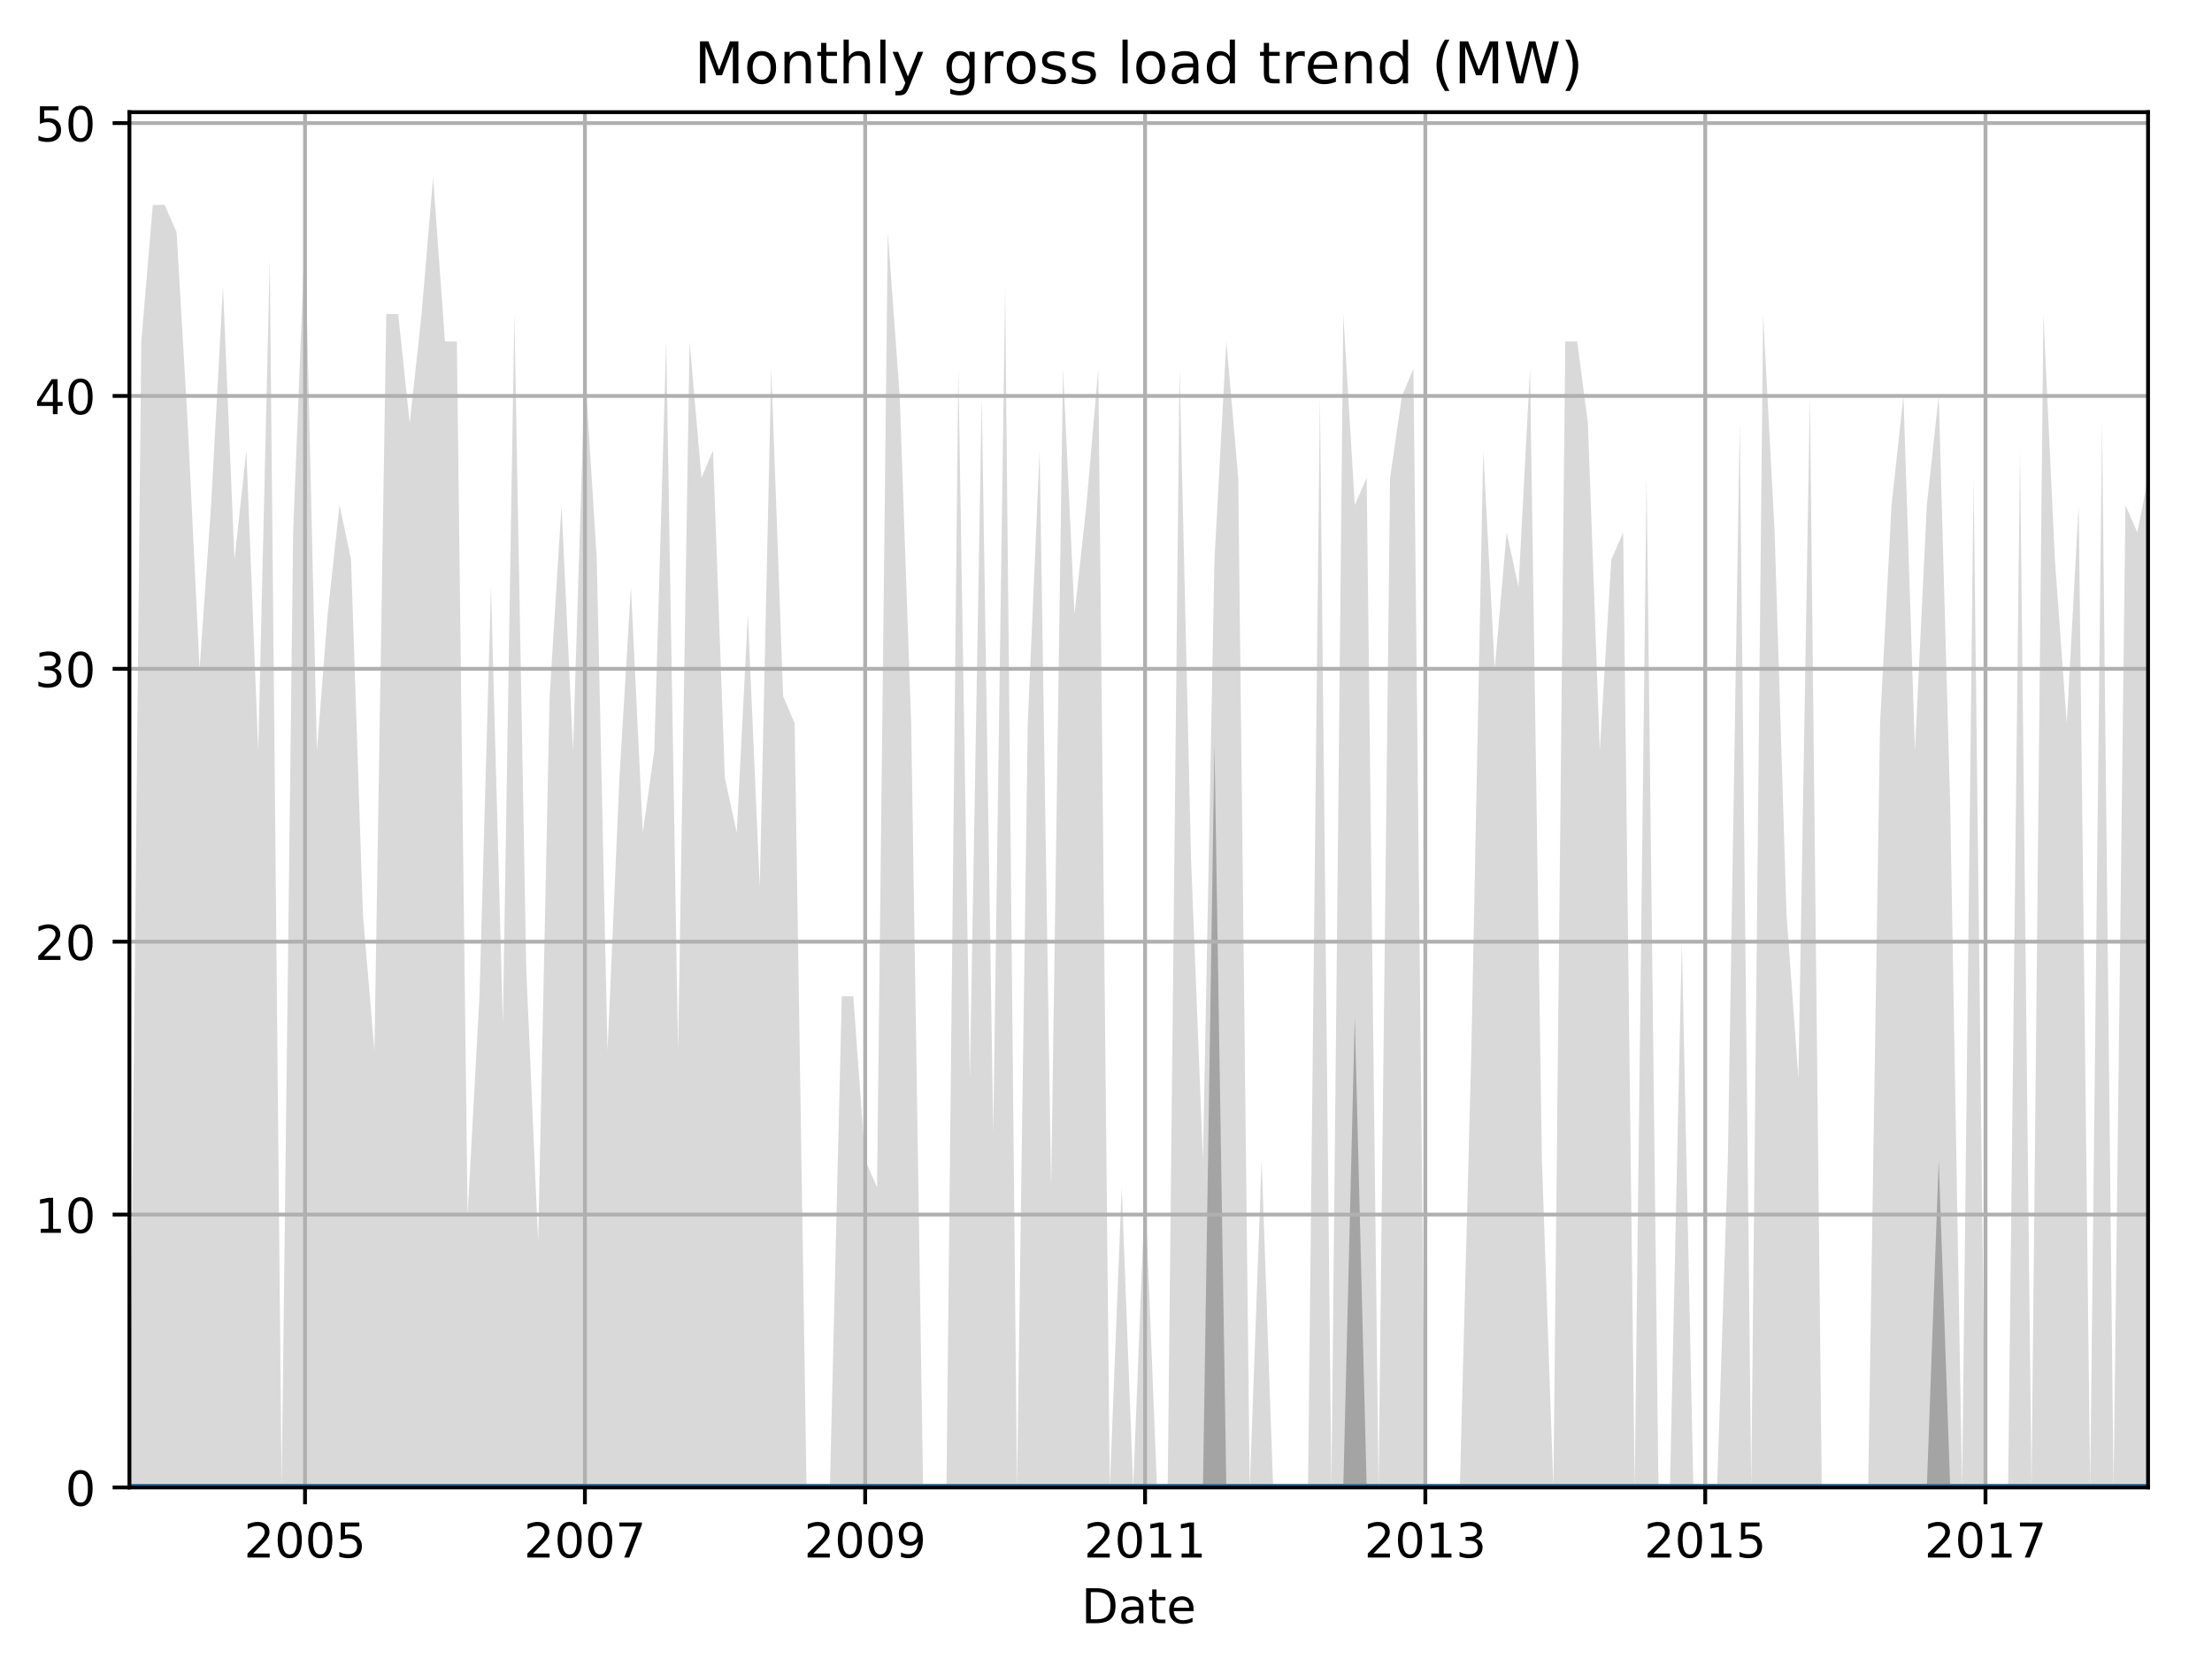 <?xml version="1.0" encoding="utf-8" standalone="no"?>
<!DOCTYPE svg PUBLIC "-//W3C//DTD SVG 1.1//EN"
  "http://www.w3.org/Graphics/SVG/1.1/DTD/svg11.dtd">
<!-- Created with matplotlib (http://matplotlib.org/) -->
<svg height="345.6pt" version="1.1" viewBox="0 0 460.8 345.6" width="460.8pt" xmlns="http://www.w3.org/2000/svg" xmlns:xlink="http://www.w3.org/1999/xlink">
 <defs>
  <style type="text/css">
*{stroke-linecap:butt;stroke-linejoin:round;}
  </style>
 </defs>
 <g id="figure_1">
  <g id="patch_1">
   <path d="M 0 345.6 
L 460.8 345.6 
L 460.8 0 
L 0 0 
z
" style="fill:none;"/>
  </g>
  <g id="axes_1">
   <g id="patch_2">
    <path d="M 26.962 309.863 
L 447.48 309.863 
L 447.48 23.365 
L 26.962 23.365 
z
" style="fill:none;"/>
   </g>
   <g id="PolyCollection_1">
    <path clip-path="url(#p96f83f96dc)" d="M 26.962 309.863 
L 26.962 309.863 
L 29.438 309.863 
L 31.834 309.863 
L 34.31 309.863 
L 36.786 309.863 
L 39.102 309.863 
L 41.578 309.863 
L 43.974 309.863 
L 46.45 309.863 
L 48.847 309.863 
L 51.322 309.863 
L 53.798 309.863 
L 56.195 309.863 
L 58.671 309.863 
L 61.067 309.863 
L 63.543 309.863 
L 66.019 309.863 
L 68.255 309.863 
L 70.731 309.863 
L 73.127 309.863 
L 75.603 309.863 
L 77.999 309.863 
L 80.475 309.863 
L 82.951 309.863 
L 85.347 309.863 
L 87.823 309.863 
L 90.219 309.863 
L 92.695 309.863 
L 95.171 309.863 
L 97.408 309.863 
L 99.884 309.863 
L 102.28 309.863 
L 104.756 309.863 
L 107.152 309.863 
L 109.628 309.863 
L 112.104 309.863 
L 114.5 309.863 
L 116.976 309.863 
L 119.372 309.863 
L 121.848 309.863 
L 124.324 309.863 
L 126.56 309.863 
L 129.036 309.863 
L 131.433 309.863 
L 133.909 309.863 
L 136.305 309.863 
L 138.781 309.863 
L 141.257 309.863 
L 143.653 309.863 
L 146.129 309.863 
L 148.525 309.863 
L 151.001 309.863 
L 153.477 309.863 
L 155.793 309.863 
L 158.269 309.863 
L 160.665 309.863 
L 163.141 309.863 
L 165.537 309.863 
L 168.013 309.863 
L 170.489 309.863 
L 172.885 309.863 
L 175.361 309.863 
L 177.757 309.863 
L 180.233 309.863 
L 182.709 309.863 
L 184.946 309.863 
L 187.422 309.863 
L 189.818 309.863 
L 192.294 309.863 
L 194.69 309.863 
L 197.166 309.863 
L 199.642 309.863 
L 202.038 309.863 
L 204.514 309.863 
L 206.91 309.863 
L 209.386 309.863 
L 211.862 309.863 
L 214.099 309.863 
L 216.574 309.863 
L 218.971 309.863 
L 221.447 309.863 
L 223.843 309.863 
L 226.319 309.863 
L 228.795 309.863 
L 231.191 309.863 
L 233.667 309.863 
L 236.063 309.863 
L 238.539 309.863 
L 241.015 309.863 
L 243.251 309.863 
L 245.727 309.863 
L 248.123 309.863 
L 250.599 309.863 
L 252.995 309.863 
L 255.471 309.863 
L 257.947 309.863 
L 260.344 309.863 
L 262.819 309.863 
L 265.216 309.863 
L 267.692 309.863 
L 270.168 309.863 
L 272.484 309.863 
L 274.96 309.863 
L 277.356 309.863 
L 279.832 309.863 
L 282.228 309.863 
L 284.704 309.863 
L 287.18 309.863 
L 289.576 309.863 
L 292.052 309.863 
L 294.448 309.863 
L 296.924 309.863 
L 299.4 309.863 
L 301.637 309.863 
L 304.113 309.863 
L 306.509 309.863 
L 308.985 309.863 
L 311.381 309.863 
L 313.857 309.863 
L 316.333 309.863 
L 318.729 309.863 
L 321.205 309.863 
L 323.601 309.863 
L 326.077 309.863 
L 328.553 309.863 
L 330.789 309.863 
L 333.265 309.863 
L 335.661 309.863 
L 338.137 309.863 
L 340.533 309.863 
L 343.009 309.863 
L 345.485 309.863 
L 347.882 309.863 
L 350.358 309.863 
L 352.754 309.863 
L 355.23 309.863 
L 357.706 309.863 
L 359.942 309.863 
L 362.418 309.863 
L 364.814 309.863 
L 367.29 309.863 
L 369.686 309.863 
L 372.162 309.863 
L 374.638 309.863 
L 377.034 309.863 
L 379.51 309.863 
L 381.906 309.863 
L 384.382 309.863 
L 386.858 309.863 
L 389.175 309.863 
L 391.651 309.863 
L 394.047 309.863 
L 396.523 309.863 
L 398.919 309.863 
L 401.395 309.863 
L 403.871 309.863 
L 406.267 309.863 
L 408.743 309.863 
L 411.139 309.863 
L 413.615 309.863 
L 416.091 309.863 
L 418.327 309.863 
L 420.803 309.863 
L 423.199 309.863 
L 425.675 309.863 
L 428.071 309.863 
L 430.547 309.863 
L 433.023 309.863 
L 435.42 309.863 
L 437.896 309.863 
L 440.292 309.863 
L 442.768 309.863 
L 445.244 309.863 
L 447.48 309.863 
L 447.48 99.537 
L 447.48 99.537 
L 445.244 110.906 
L 442.768 105.222 
L 440.292 309.863 
L 437.896 88.168 
L 435.42 309.863 
L 433.023 105.222 
L 430.547 150.698 
L 428.071 116.591 
L 425.675 65.43 
L 423.199 309.863 
L 420.803 93.853 
L 418.327 309.863 
L 416.091 309.863 
L 413.615 309.863 
L 411.139 99.537 
L 408.743 309.863 
L 406.267 167.751 
L 403.871 82.484 
L 401.395 105.222 
L 398.919 156.382 
L 396.523 82.484 
L 394.047 105.222 
L 391.651 150.698 
L 389.175 309.863 
L 386.858 309.863 
L 384.382 309.863 
L 381.906 309.863 
L 379.51 309.863 
L 377.034 82.484 
L 374.638 224.596 
L 372.162 190.489 
L 369.686 110.906 
L 367.29 65.43 
L 364.814 309.863 
L 362.418 88.168 
L 359.942 241.65 
L 357.706 309.863 
L 355.23 309.863 
L 352.754 309.863 
L 350.358 196.174 
L 347.882 309.863 
L 345.485 309.863 
L 343.009 99.537 
L 340.533 309.863 
L 338.137 110.906 
L 335.661 116.591 
L 333.265 156.382 
L 330.789 88.168 
L 328.553 71.115 
L 326.077 71.115 
L 323.601 309.863 
L 321.205 241.65 
L 318.729 76.799 
L 316.333 122.275 
L 313.857 110.906 
L 311.381 139.329 
L 308.985 93.853 
L 306.509 218.912 
L 304.113 309.863 
L 301.637 309.863 
L 299.4 309.863 
L 296.924 309.863 
L 294.448 76.799 
L 292.052 82.484 
L 289.576 99.537 
L 287.18 309.863 
L 284.704 99.537 
L 282.228 105.222 
L 279.832 65.43 
L 277.356 309.863 
L 274.96 82.484 
L 272.484 309.863 
L 270.168 309.863 
L 267.692 309.863 
L 265.216 309.863 
L 262.819 241.65 
L 260.344 309.863 
L 257.947 99.537 
L 255.471 71.115 
L 252.995 116.591 
L 250.599 241.65 
L 248.123 179.12 
L 245.727 76.799 
L 243.251 309.863 
L 241.015 309.863 
L 238.539 247.334 
L 236.063 309.863 
L 233.667 247.334 
L 231.191 309.863 
L 228.795 76.799 
L 226.319 105.222 
L 223.843 127.96 
L 221.447 76.799 
L 218.971 247.334 
L 216.574 93.853 
L 214.099 150.698 
L 211.862 309.863 
L 209.386 59.746 
L 206.91 235.965 
L 204.514 82.484 
L 202.038 224.596 
L 199.642 76.799 
L 197.166 309.863 
L 194.69 309.863 
L 192.294 309.863 
L 189.818 150.698 
L 187.422 82.484 
L 184.946 48.377 
L 182.709 247.334 
L 180.233 241.65 
L 177.757 207.543 
L 175.361 207.543 
L 172.885 309.863 
L 170.489 309.863 
L 168.013 309.863 
L 165.537 150.698 
L 163.141 145.013 
L 160.665 76.799 
L 158.269 184.805 
L 155.793 127.96 
L 153.477 173.436 
L 151.001 162.067 
L 148.525 93.853 
L 146.129 99.537 
L 143.653 71.115 
L 141.257 218.912 
L 138.781 71.115 
L 136.305 156.382 
L 133.909 173.436 
L 131.433 122.275 
L 129.036 162.067 
L 126.56 218.912 
L 124.324 116.591 
L 121.848 76.799 
L 119.372 156.382 
L 116.976 105.222 
L 114.5 145.013 
L 112.104 258.703 
L 109.628 201.858 
L 107.152 65.43 
L 104.756 213.227 
L 102.28 122.275 
L 99.884 207.543 
L 97.408 253.019 
L 95.171 71.115 
L 92.695 71.115 
L 90.219 37.008 
L 87.823 65.43 
L 85.347 88.168 
L 82.951 65.43 
L 80.475 65.43 
L 77.999 218.912 
L 75.603 190.489 
L 73.127 116.591 
L 70.731 105.222 
L 68.255 127.96 
L 66.019 156.382 
L 63.543 48.377 
L 61.067 110.906 
L 58.671 309.863 
L 56.195 54.061 
L 53.798 156.382 
L 51.322 93.853 
L 48.847 116.591 
L 46.45 59.746 
L 43.974 105.222 
L 41.578 139.329 
L 39.102 88.168 
L 36.786 48.377 
L 34.31 42.692 
L 31.834 42.692 
L 29.438 71.115 
L 26.962 309.863 
z
" style="fill:#808080;fill-opacity:0.3;"/>
   </g>
   <g id="PolyCollection_2">
    <path clip-path="url(#p96f83f96dc)" d="M 26.962 309.863 
L 26.962 309.863 
L 29.438 309.863 
L 31.834 309.863 
L 34.31 309.863 
L 36.786 309.863 
L 39.102 309.863 
L 41.578 309.863 
L 43.974 309.863 
L 46.45 309.863 
L 48.847 309.863 
L 51.322 309.863 
L 53.798 309.863 
L 56.195 309.863 
L 58.671 309.863 
L 61.067 309.863 
L 63.543 309.863 
L 66.019 309.863 
L 68.255 309.863 
L 70.731 309.863 
L 73.127 309.863 
L 75.603 309.863 
L 77.999 309.863 
L 80.475 309.863 
L 82.951 309.863 
L 85.347 309.863 
L 87.823 309.863 
L 90.219 309.863 
L 92.695 309.863 
L 95.171 309.863 
L 97.408 309.863 
L 99.884 309.863 
L 102.28 309.863 
L 104.756 309.863 
L 107.152 309.863 
L 109.628 309.863 
L 112.104 309.863 
L 114.5 309.863 
L 116.976 309.863 
L 119.372 309.863 
L 121.848 309.863 
L 124.324 309.863 
L 126.56 309.863 
L 129.036 309.863 
L 131.433 309.863 
L 133.909 309.863 
L 136.305 309.863 
L 138.781 309.863 
L 141.257 309.863 
L 143.653 309.863 
L 146.129 309.863 
L 148.525 309.863 
L 151.001 309.863 
L 153.477 309.863 
L 155.793 309.863 
L 158.269 309.863 
L 160.665 309.863 
L 163.141 309.863 
L 165.537 309.863 
L 168.013 309.863 
L 170.489 309.863 
L 172.885 309.863 
L 175.361 309.863 
L 177.757 309.863 
L 180.233 309.863 
L 182.709 309.863 
L 184.946 309.863 
L 187.422 309.863 
L 189.818 309.863 
L 192.294 309.863 
L 194.69 309.863 
L 197.166 309.863 
L 199.642 309.863 
L 202.038 309.863 
L 204.514 309.863 
L 206.91 309.863 
L 209.386 309.863 
L 211.862 309.863 
L 214.099 309.863 
L 216.574 309.863 
L 218.971 309.863 
L 221.447 309.863 
L 223.843 309.863 
L 226.319 309.863 
L 228.795 309.863 
L 231.191 309.863 
L 233.667 309.863 
L 236.063 309.863 
L 238.539 309.863 
L 241.015 309.863 
L 243.251 309.863 
L 245.727 309.863 
L 248.123 309.863 
L 250.599 309.863 
L 252.995 309.863 
L 255.471 309.863 
L 257.947 309.863 
L 260.344 309.863 
L 262.819 309.863 
L 265.216 309.863 
L 267.692 309.863 
L 270.168 309.863 
L 272.484 309.863 
L 274.96 309.863 
L 277.356 309.863 
L 279.832 309.863 
L 282.228 309.863 
L 284.704 309.863 
L 287.18 309.863 
L 289.576 309.863 
L 292.052 309.863 
L 294.448 309.863 
L 296.924 309.863 
L 299.4 309.863 
L 301.637 309.863 
L 304.113 309.863 
L 306.509 309.863 
L 308.985 309.863 
L 311.381 309.863 
L 313.857 309.863 
L 316.333 309.863 
L 318.729 309.863 
L 321.205 309.863 
L 323.601 309.863 
L 326.077 309.863 
L 328.553 309.863 
L 330.789 309.863 
L 333.265 309.863 
L 335.661 309.863 
L 338.137 309.863 
L 340.533 309.863 
L 343.009 309.863 
L 345.485 309.863 
L 347.882 309.863 
L 350.358 309.863 
L 352.754 309.863 
L 355.23 309.863 
L 357.706 309.863 
L 359.942 309.863 
L 362.418 309.863 
L 364.814 309.863 
L 367.29 309.863 
L 369.686 309.863 
L 372.162 309.863 
L 374.638 309.863 
L 377.034 309.863 
L 379.51 309.863 
L 381.906 309.863 
L 384.382 309.863 
L 386.858 309.863 
L 389.175 309.863 
L 391.651 309.863 
L 394.047 309.863 
L 396.523 309.863 
L 398.919 309.863 
L 401.395 309.863 
L 403.871 309.863 
L 406.267 309.863 
L 408.743 309.863 
L 411.139 309.863 
L 413.615 309.863 
L 416.091 309.863 
L 418.327 309.863 
L 420.803 309.863 
L 423.199 309.863 
L 425.675 309.863 
L 428.071 309.863 
L 430.547 309.863 
L 433.023 309.863 
L 435.42 309.863 
L 437.896 309.863 
L 440.292 309.863 
L 442.768 309.863 
L 445.244 309.863 
L 447.48 309.863 
L 447.48 309.863 
L 447.48 309.863 
L 445.244 309.863 
L 442.768 309.863 
L 440.292 309.863 
L 437.896 309.863 
L 435.42 309.863 
L 433.023 309.863 
L 430.547 309.863 
L 428.071 309.863 
L 425.675 309.863 
L 423.199 309.863 
L 420.803 309.863 
L 418.327 309.863 
L 416.091 309.863 
L 413.615 309.863 
L 411.139 309.863 
L 408.743 309.863 
L 406.267 309.863 
L 403.871 241.65 
L 401.395 309.863 
L 398.919 309.863 
L 396.523 309.863 
L 394.047 309.863 
L 391.651 309.863 
L 389.175 309.863 
L 386.858 309.863 
L 384.382 309.863 
L 381.906 309.863 
L 379.51 309.863 
L 377.034 309.863 
L 374.638 309.863 
L 372.162 309.863 
L 369.686 309.863 
L 367.29 309.863 
L 364.814 309.863 
L 362.418 309.863 
L 359.942 309.863 
L 357.706 309.863 
L 355.23 309.863 
L 352.754 309.863 
L 350.358 309.863 
L 347.882 309.863 
L 345.485 309.863 
L 343.009 309.863 
L 340.533 309.863 
L 338.137 309.863 
L 335.661 309.863 
L 333.265 309.863 
L 330.789 309.863 
L 328.553 309.863 
L 326.077 309.863 
L 323.601 309.863 
L 321.205 309.863 
L 318.729 309.863 
L 316.333 309.863 
L 313.857 309.863 
L 311.381 309.863 
L 308.985 309.863 
L 306.509 309.863 
L 304.113 309.863 
L 301.637 309.863 
L 299.4 309.863 
L 296.924 309.863 
L 294.448 309.863 
L 292.052 309.863 
L 289.576 309.863 
L 287.18 309.863 
L 284.704 309.863 
L 282.228 211.806 
L 279.832 309.863 
L 277.356 309.863 
L 274.96 309.863 
L 272.484 309.863 
L 270.168 309.863 
L 267.692 309.863 
L 265.216 309.863 
L 262.819 309.863 
L 260.344 309.863 
L 257.947 309.863 
L 255.471 309.863 
L 252.995 154.961 
L 250.599 309.863 
L 248.123 309.863 
L 245.727 309.863 
L 243.251 309.863 
L 241.015 309.863 
L 238.539 309.863 
L 236.063 309.863 
L 233.667 309.863 
L 231.191 309.863 
L 228.795 309.863 
L 226.319 309.863 
L 223.843 309.863 
L 221.447 309.863 
L 218.971 309.863 
L 216.574 309.863 
L 214.099 309.863 
L 211.862 309.863 
L 209.386 309.863 
L 206.91 309.863 
L 204.514 309.863 
L 202.038 309.863 
L 199.642 309.863 
L 197.166 309.863 
L 194.69 309.863 
L 192.294 309.863 
L 189.818 309.863 
L 187.422 309.863 
L 184.946 309.863 
L 182.709 309.863 
L 180.233 309.863 
L 177.757 309.863 
L 175.361 309.863 
L 172.885 309.863 
L 170.489 309.863 
L 168.013 309.863 
L 165.537 309.863 
L 163.141 309.863 
L 160.665 309.863 
L 158.269 309.863 
L 155.793 309.863 
L 153.477 309.863 
L 151.001 309.863 
L 148.525 309.863 
L 146.129 309.863 
L 143.653 309.863 
L 141.257 309.863 
L 138.781 309.863 
L 136.305 309.863 
L 133.909 309.863 
L 131.433 309.863 
L 129.036 309.863 
L 126.56 309.863 
L 124.324 309.863 
L 121.848 309.863 
L 119.372 309.863 
L 116.976 309.863 
L 114.5 309.863 
L 112.104 309.863 
L 109.628 309.863 
L 107.152 309.863 
L 104.756 309.863 
L 102.28 309.863 
L 99.884 309.863 
L 97.408 309.863 
L 95.171 309.863 
L 92.695 309.863 
L 90.219 309.863 
L 87.823 309.863 
L 85.347 309.863 
L 82.951 309.863 
L 80.475 309.863 
L 77.999 309.863 
L 75.603 309.863 
L 73.127 309.863 
L 70.731 309.863 
L 68.255 309.863 
L 66.019 309.863 
L 63.543 309.863 
L 61.067 309.863 
L 58.671 309.863 
L 56.195 309.863 
L 53.798 309.863 
L 51.322 309.863 
L 48.847 309.863 
L 46.45 309.863 
L 43.974 309.863 
L 41.578 309.863 
L 39.102 309.863 
L 36.786 309.863 
L 34.31 309.863 
L 31.834 309.863 
L 29.438 309.863 
L 26.962 309.863 
z
" style="fill:#808080;fill-opacity:0.6;"/>
   </g>
   <g id="matplotlib.axis_1">
    <g id="xtick_1">
     <g id="line2d_1">
      <path clip-path="url(#p96f83f96dc)" d="M 63.543 309.863 
L 63.543 23.365 
" style="fill:none;stroke:#b0b0b0;stroke-linecap:square;stroke-width:0.8;"/>
     </g>
     <g id="line2d_2">
      <defs>
       <path d="M 0 0 
L 0 3.5 
" id="m3d4925e23e" style="stroke:#000000;stroke-width:0.8;"/>
      </defs>
      <g>
       <use style="stroke:#000000;stroke-width:0.8;" x="63.543" xlink:href="#m3d4925e23e" y="309.863"/>
      </g>
     </g>
     <g id="text_1">
      <!-- 2005 -->
      <defs>
       <path d="M 19.188 8.297 
L 53.609 8.297 
L 53.609 0 
L 7.328 0 
L 7.328 8.297 
Q 12.938 14.109 22.625 23.891 
Q 32.328 33.688 34.812 36.531 
Q 39.547 41.844 41.422 45.531 
Q 43.312 49.219 43.312 52.781 
Q 43.312 58.594 39.234 62.25 
Q 35.156 65.922 28.609 65.922 
Q 23.969 65.922 18.812 64.312 
Q 13.672 62.703 7.812 59.422 
L 7.812 69.391 
Q 13.766 71.781 18.938 73 
Q 24.125 74.219 28.422 74.219 
Q 39.75 74.219 46.484 68.547 
Q 53.219 62.891 53.219 53.422 
Q 53.219 48.922 51.531 44.891 
Q 49.859 40.875 45.406 35.406 
Q 44.188 33.984 37.641 27.219 
Q 31.109 20.453 19.188 8.297 
z
" id="DejaVuSans-32"/>
       <path d="M 31.781 66.406 
Q 24.172 66.406 20.328 58.906 
Q 16.5 51.422 16.5 36.375 
Q 16.5 21.391 20.328 13.891 
Q 24.172 6.391 31.781 6.391 
Q 39.453 6.391 43.281 13.891 
Q 47.125 21.391 47.125 36.375 
Q 47.125 51.422 43.281 58.906 
Q 39.453 66.406 31.781 66.406 
z
M 31.781 74.219 
Q 44.047 74.219 50.516 64.516 
Q 56.984 54.828 56.984 36.375 
Q 56.984 17.969 50.516 8.266 
Q 44.047 -1.422 31.781 -1.422 
Q 19.531 -1.422 13.062 8.266 
Q 6.594 17.969 6.594 36.375 
Q 6.594 54.828 13.062 64.516 
Q 19.531 74.219 31.781 74.219 
z
" id="DejaVuSans-30"/>
       <path d="M 10.797 72.906 
L 49.516 72.906 
L 49.516 64.594 
L 19.828 64.594 
L 19.828 46.734 
Q 21.969 47.469 24.109 47.828 
Q 26.266 48.188 28.422 48.188 
Q 40.625 48.188 47.75 41.5 
Q 54.891 34.812 54.891 23.391 
Q 54.891 11.625 47.562 5.094 
Q 40.234 -1.422 26.906 -1.422 
Q 22.312 -1.422 17.547 -0.641 
Q 12.797 0.141 7.719 1.703 
L 7.719 11.625 
Q 12.109 9.234 16.797 8.062 
Q 21.484 6.891 26.703 6.891 
Q 35.156 6.891 40.078 11.328 
Q 45.016 15.766 45.016 23.391 
Q 45.016 31 40.078 35.438 
Q 35.156 39.891 26.703 39.891 
Q 22.75 39.891 18.812 39.016 
Q 14.891 38.141 10.797 36.281 
z
" id="DejaVuSans-35"/>
      </defs>
      <g transform="translate(50.818 324.462)scale(0.1 -0.1)">
       <use xlink:href="#DejaVuSans-32"/>
       <use x="63.623" xlink:href="#DejaVuSans-30"/>
       <use x="127.246" xlink:href="#DejaVuSans-30"/>
       <use x="190.869" xlink:href="#DejaVuSans-35"/>
      </g>
     </g>
    </g>
    <g id="xtick_2">
     <g id="line2d_3">
      <path clip-path="url(#p96f83f96dc)" d="M 121.848 309.863 
L 121.848 23.365 
" style="fill:none;stroke:#b0b0b0;stroke-linecap:square;stroke-width:0.8;"/>
     </g>
     <g id="line2d_4">
      <g>
       <use style="stroke:#000000;stroke-width:0.8;" x="121.848" xlink:href="#m3d4925e23e" y="309.863"/>
      </g>
     </g>
     <g id="text_2">
      <!-- 2007 -->
      <defs>
       <path d="M 8.203 72.906 
L 55.078 72.906 
L 55.078 68.703 
L 28.609 0 
L 18.312 0 
L 43.219 64.594 
L 8.203 64.594 
z
" id="DejaVuSans-37"/>
      </defs>
      <g transform="translate(109.123 324.462)scale(0.1 -0.1)">
       <use xlink:href="#DejaVuSans-32"/>
       <use x="63.623" xlink:href="#DejaVuSans-30"/>
       <use x="127.246" xlink:href="#DejaVuSans-30"/>
       <use x="190.869" xlink:href="#DejaVuSans-37"/>
      </g>
     </g>
    </g>
    <g id="xtick_3">
     <g id="line2d_5">
      <path clip-path="url(#p96f83f96dc)" d="M 180.233 309.863 
L 180.233 23.365 
" style="fill:none;stroke:#b0b0b0;stroke-linecap:square;stroke-width:0.8;"/>
     </g>
     <g id="line2d_6">
      <g>
       <use style="stroke:#000000;stroke-width:0.8;" x="180.233" xlink:href="#m3d4925e23e" y="309.863"/>
      </g>
     </g>
     <g id="text_3">
      <!-- 2009 -->
      <defs>
       <path d="M 10.984 1.516 
L 10.984 10.5 
Q 14.703 8.734 18.5 7.812 
Q 22.312 6.891 25.984 6.891 
Q 35.75 6.891 40.891 13.453 
Q 46.047 20.016 46.781 33.406 
Q 43.953 29.203 39.594 26.953 
Q 35.25 24.703 29.984 24.703 
Q 19.047 24.703 12.672 31.312 
Q 6.297 37.938 6.297 49.422 
Q 6.297 60.641 12.938 67.422 
Q 19.578 74.219 30.609 74.219 
Q 43.266 74.219 49.922 64.516 
Q 56.594 54.828 56.594 36.375 
Q 56.594 19.141 48.406 8.859 
Q 40.234 -1.422 26.422 -1.422 
Q 22.703 -1.422 18.891 -0.688 
Q 15.094 0.047 10.984 1.516 
z
M 30.609 32.422 
Q 37.25 32.422 41.125 36.953 
Q 45.016 41.5 45.016 49.422 
Q 45.016 57.281 41.125 61.844 
Q 37.25 66.406 30.609 66.406 
Q 23.969 66.406 20.094 61.844 
Q 16.219 57.281 16.219 49.422 
Q 16.219 41.5 20.094 36.953 
Q 23.969 32.422 30.609 32.422 
z
" id="DejaVuSans-39"/>
      </defs>
      <g transform="translate(167.508 324.462)scale(0.1 -0.1)">
       <use xlink:href="#DejaVuSans-32"/>
       <use x="63.623" xlink:href="#DejaVuSans-30"/>
       <use x="127.246" xlink:href="#DejaVuSans-30"/>
       <use x="190.869" xlink:href="#DejaVuSans-39"/>
      </g>
     </g>
    </g>
    <g id="xtick_4">
     <g id="line2d_7">
      <path clip-path="url(#p96f83f96dc)" d="M 238.539 309.863 
L 238.539 23.365 
" style="fill:none;stroke:#b0b0b0;stroke-linecap:square;stroke-width:0.8;"/>
     </g>
     <g id="line2d_8">
      <g>
       <use style="stroke:#000000;stroke-width:0.8;" x="238.539" xlink:href="#m3d4925e23e" y="309.863"/>
      </g>
     </g>
     <g id="text_4">
      <!-- 2011 -->
      <defs>
       <path d="M 12.406 8.297 
L 28.516 8.297 
L 28.516 63.922 
L 10.984 60.406 
L 10.984 69.391 
L 28.422 72.906 
L 38.281 72.906 
L 38.281 8.297 
L 54.391 8.297 
L 54.391 0 
L 12.406 0 
z
" id="DejaVuSans-31"/>
      </defs>
      <g transform="translate(225.814 324.462)scale(0.1 -0.1)">
       <use xlink:href="#DejaVuSans-32"/>
       <use x="63.623" xlink:href="#DejaVuSans-30"/>
       <use x="127.246" xlink:href="#DejaVuSans-31"/>
       <use x="190.869" xlink:href="#DejaVuSans-31"/>
      </g>
     </g>
    </g>
    <g id="xtick_5">
     <g id="line2d_9">
      <path clip-path="url(#p96f83f96dc)" d="M 296.924 309.863 
L 296.924 23.365 
" style="fill:none;stroke:#b0b0b0;stroke-linecap:square;stroke-width:0.8;"/>
     </g>
     <g id="line2d_10">
      <g>
       <use style="stroke:#000000;stroke-width:0.8;" x="296.924" xlink:href="#m3d4925e23e" y="309.863"/>
      </g>
     </g>
     <g id="text_5">
      <!-- 2013 -->
      <defs>
       <path d="M 40.578 39.312 
Q 47.656 37.797 51.625 33 
Q 55.609 28.219 55.609 21.188 
Q 55.609 10.406 48.188 4.484 
Q 40.766 -1.422 27.094 -1.422 
Q 22.516 -1.422 17.656 -0.516 
Q 12.797 0.391 7.625 2.203 
L 7.625 11.719 
Q 11.719 9.328 16.594 8.109 
Q 21.484 6.891 26.812 6.891 
Q 36.078 6.891 40.938 10.547 
Q 45.797 14.203 45.797 21.188 
Q 45.797 27.641 41.281 31.266 
Q 36.766 34.906 28.719 34.906 
L 20.219 34.906 
L 20.219 43.016 
L 29.109 43.016 
Q 36.375 43.016 40.234 45.922 
Q 44.094 48.828 44.094 54.297 
Q 44.094 59.906 40.109 62.906 
Q 36.141 65.922 28.719 65.922 
Q 24.656 65.922 20.016 65.031 
Q 15.375 64.156 9.812 62.312 
L 9.812 71.094 
Q 15.438 72.656 20.344 73.438 
Q 25.25 74.219 29.594 74.219 
Q 40.828 74.219 47.359 69.109 
Q 53.906 64.016 53.906 55.328 
Q 53.906 49.266 50.438 45.094 
Q 46.969 40.922 40.578 39.312 
z
" id="DejaVuSans-33"/>
      </defs>
      <g transform="translate(284.199 324.462)scale(0.1 -0.1)">
       <use xlink:href="#DejaVuSans-32"/>
       <use x="63.623" xlink:href="#DejaVuSans-30"/>
       <use x="127.246" xlink:href="#DejaVuSans-31"/>
       <use x="190.869" xlink:href="#DejaVuSans-33"/>
      </g>
     </g>
    </g>
    <g id="xtick_6">
     <g id="line2d_11">
      <path clip-path="url(#p96f83f96dc)" d="M 355.23 309.863 
L 355.23 23.365 
" style="fill:none;stroke:#b0b0b0;stroke-linecap:square;stroke-width:0.8;"/>
     </g>
     <g id="line2d_12">
      <g>
       <use style="stroke:#000000;stroke-width:0.8;" x="355.23" xlink:href="#m3d4925e23e" y="309.863"/>
      </g>
     </g>
     <g id="text_6">
      <!-- 2015 -->
      <g transform="translate(342.505 324.462)scale(0.1 -0.1)">
       <use xlink:href="#DejaVuSans-32"/>
       <use x="63.623" xlink:href="#DejaVuSans-30"/>
       <use x="127.246" xlink:href="#DejaVuSans-31"/>
       <use x="190.869" xlink:href="#DejaVuSans-35"/>
      </g>
     </g>
    </g>
    <g id="xtick_7">
     <g id="line2d_13">
      <path clip-path="url(#p96f83f96dc)" d="M 413.615 309.863 
L 413.615 23.365 
" style="fill:none;stroke:#b0b0b0;stroke-linecap:square;stroke-width:0.8;"/>
     </g>
     <g id="line2d_14">
      <g>
       <use style="stroke:#000000;stroke-width:0.8;" x="413.615" xlink:href="#m3d4925e23e" y="309.863"/>
      </g>
     </g>
     <g id="text_7">
      <!-- 2017 -->
      <g transform="translate(400.89 324.462)scale(0.1 -0.1)">
       <use xlink:href="#DejaVuSans-32"/>
       <use x="63.623" xlink:href="#DejaVuSans-30"/>
       <use x="127.246" xlink:href="#DejaVuSans-31"/>
       <use x="190.869" xlink:href="#DejaVuSans-37"/>
      </g>
     </g>
    </g>
    <g id="text_8">
     <!-- Date -->
     <defs>
      <path d="M 19.672 64.797 
L 19.672 8.109 
L 31.594 8.109 
Q 46.688 8.109 53.688 14.938 
Q 60.688 21.781 60.688 36.531 
Q 60.688 51.172 53.688 57.984 
Q 46.688 64.797 31.594 64.797 
z
M 9.812 72.906 
L 30.078 72.906 
Q 51.266 72.906 61.172 64.094 
Q 71.094 55.281 71.094 36.531 
Q 71.094 17.672 61.125 8.828 
Q 51.172 0 30.078 0 
L 9.812 0 
z
" id="DejaVuSans-44"/>
      <path d="M 34.281 27.484 
Q 23.391 27.484 19.188 25 
Q 14.984 22.516 14.984 16.5 
Q 14.984 11.719 18.141 8.906 
Q 21.297 6.109 26.703 6.109 
Q 34.188 6.109 38.703 11.406 
Q 43.219 16.703 43.219 25.484 
L 43.219 27.484 
z
M 52.203 31.203 
L 52.203 0 
L 43.219 0 
L 43.219 8.297 
Q 40.141 3.328 35.547 0.953 
Q 30.953 -1.422 24.312 -1.422 
Q 15.922 -1.422 10.953 3.297 
Q 6 8.016 6 15.922 
Q 6 25.141 12.172 29.828 
Q 18.359 34.516 30.609 34.516 
L 43.219 34.516 
L 43.219 35.406 
Q 43.219 41.609 39.141 45 
Q 35.062 48.391 27.688 48.391 
Q 23 48.391 18.547 47.266 
Q 14.109 46.141 10.016 43.891 
L 10.016 52.203 
Q 14.938 54.109 19.578 55.047 
Q 24.219 56 28.609 56 
Q 40.484 56 46.344 49.844 
Q 52.203 43.703 52.203 31.203 
z
" id="DejaVuSans-61"/>
      <path d="M 18.312 70.219 
L 18.312 54.688 
L 36.812 54.688 
L 36.812 47.703 
L 18.312 47.703 
L 18.312 18.016 
Q 18.312 11.328 20.141 9.422 
Q 21.969 7.516 27.594 7.516 
L 36.812 7.516 
L 36.812 0 
L 27.594 0 
Q 17.188 0 13.234 3.875 
Q 9.281 7.766 9.281 18.016 
L 9.281 47.703 
L 2.688 47.703 
L 2.688 54.688 
L 9.281 54.688 
L 9.281 70.219 
z
" id="DejaVuSans-74"/>
      <path d="M 56.203 29.594 
L 56.203 25.203 
L 14.891 25.203 
Q 15.484 15.922 20.484 11.062 
Q 25.484 6.203 34.422 6.203 
Q 39.594 6.203 44.453 7.469 
Q 49.312 8.734 54.109 11.281 
L 54.109 2.781 
Q 49.266 0.734 44.188 -0.344 
Q 39.109 -1.422 33.891 -1.422 
Q 20.797 -1.422 13.156 6.188 
Q 5.516 13.812 5.516 26.812 
Q 5.516 40.234 12.766 48.109 
Q 20.016 56 32.328 56 
Q 43.359 56 49.781 48.891 
Q 56.203 41.797 56.203 29.594 
z
M 47.219 32.234 
Q 47.125 39.594 43.094 43.984 
Q 39.062 48.391 32.422 48.391 
Q 24.906 48.391 20.391 44.141 
Q 15.875 39.891 15.188 32.172 
z
" id="DejaVuSans-65"/>
     </defs>
     <g transform="translate(225.27 338.14)scale(0.1 -0.1)">
      <use xlink:href="#DejaVuSans-44"/>
      <use x="77.002" xlink:href="#DejaVuSans-61"/>
      <use x="138.281" xlink:href="#DejaVuSans-74"/>
      <use x="177.49" xlink:href="#DejaVuSans-65"/>
     </g>
    </g>
   </g>
   <g id="matplotlib.axis_2">
    <g id="ytick_1">
     <g id="line2d_15">
      <path clip-path="url(#p96f83f96dc)" d="M 26.962 309.863 
L 447.48 309.863 
" style="fill:none;stroke:#b0b0b0;stroke-linecap:square;stroke-width:0.8;"/>
     </g>
     <g id="line2d_16">
      <defs>
       <path d="M 0 0 
L -3.5 0 
" id="m5ec80aa389" style="stroke:#000000;stroke-width:0.8;"/>
      </defs>
      <g>
       <use style="stroke:#000000;stroke-width:0.8;" x="26.962" xlink:href="#m5ec80aa389" y="309.863"/>
      </g>
     </g>
     <g id="text_9">
      <!-- 0 -->
      <g transform="translate(13.6 313.663)scale(0.1 -0.1)">
       <use xlink:href="#DejaVuSans-30"/>
      </g>
     </g>
    </g>
    <g id="ytick_2">
     <g id="line2d_17">
      <path clip-path="url(#p96f83f96dc)" d="M 26.962 253.019 
L 447.48 253.019 
" style="fill:none;stroke:#b0b0b0;stroke-linecap:square;stroke-width:0.8;"/>
     </g>
     <g id="line2d_18">
      <g>
       <use style="stroke:#000000;stroke-width:0.8;" x="26.962" xlink:href="#m5ec80aa389" y="253.019"/>
      </g>
     </g>
     <g id="text_10">
      <!-- 10 -->
      <g transform="translate(7.237 256.818)scale(0.1 -0.1)">
       <use xlink:href="#DejaVuSans-31"/>
       <use x="63.623" xlink:href="#DejaVuSans-30"/>
      </g>
     </g>
    </g>
    <g id="ytick_3">
     <g id="line2d_19">
      <path clip-path="url(#p96f83f96dc)" d="M 26.962 196.174 
L 447.48 196.174 
" style="fill:none;stroke:#b0b0b0;stroke-linecap:square;stroke-width:0.8;"/>
     </g>
     <g id="line2d_20">
      <g>
       <use style="stroke:#000000;stroke-width:0.8;" x="26.962" xlink:href="#m5ec80aa389" y="196.174"/>
      </g>
     </g>
     <g id="text_11">
      <!-- 20 -->
      <g transform="translate(7.237 199.973)scale(0.1 -0.1)">
       <use xlink:href="#DejaVuSans-32"/>
       <use x="63.623" xlink:href="#DejaVuSans-30"/>
      </g>
     </g>
    </g>
    <g id="ytick_4">
     <g id="line2d_21">
      <path clip-path="url(#p96f83f96dc)" d="M 26.962 139.329 
L 447.48 139.329 
" style="fill:none;stroke:#b0b0b0;stroke-linecap:square;stroke-width:0.8;"/>
     </g>
     <g id="line2d_22">
      <g>
       <use style="stroke:#000000;stroke-width:0.8;" x="26.962" xlink:href="#m5ec80aa389" y="139.329"/>
      </g>
     </g>
     <g id="text_12">
      <!-- 30 -->
      <g transform="translate(7.237 143.128)scale(0.1 -0.1)">
       <use xlink:href="#DejaVuSans-33"/>
       <use x="63.623" xlink:href="#DejaVuSans-30"/>
      </g>
     </g>
    </g>
    <g id="ytick_5">
     <g id="line2d_23">
      <path clip-path="url(#p96f83f96dc)" d="M 26.962 82.484 
L 447.48 82.484 
" style="fill:none;stroke:#b0b0b0;stroke-linecap:square;stroke-width:0.8;"/>
     </g>
     <g id="line2d_24">
      <g>
       <use style="stroke:#000000;stroke-width:0.8;" x="26.962" xlink:href="#m5ec80aa389" y="82.484"/>
      </g>
     </g>
     <g id="text_13">
      <!-- 40 -->
      <defs>
       <path d="M 37.797 64.312 
L 12.891 25.391 
L 37.797 25.391 
z
M 35.203 72.906 
L 47.609 72.906 
L 47.609 25.391 
L 58.016 25.391 
L 58.016 17.188 
L 47.609 17.188 
L 47.609 0 
L 37.797 0 
L 37.797 17.188 
L 4.891 17.188 
L 4.891 26.703 
z
" id="DejaVuSans-34"/>
      </defs>
      <g transform="translate(7.237 86.283)scale(0.1 -0.1)">
       <use xlink:href="#DejaVuSans-34"/>
       <use x="63.623" xlink:href="#DejaVuSans-30"/>
      </g>
     </g>
    </g>
    <g id="ytick_6">
     <g id="line2d_25">
      <path clip-path="url(#p96f83f96dc)" d="M 26.962 25.639 
L 447.48 25.639 
" style="fill:none;stroke:#b0b0b0;stroke-linecap:square;stroke-width:0.8;"/>
     </g>
     <g id="line2d_26">
      <g>
       <use style="stroke:#000000;stroke-width:0.8;" x="26.962" xlink:href="#m5ec80aa389" y="25.639"/>
      </g>
     </g>
     <g id="text_14">
      <!-- 50 -->
      <g transform="translate(7.237 29.438)scale(0.1 -0.1)">
       <use xlink:href="#DejaVuSans-35"/>
       <use x="63.623" xlink:href="#DejaVuSans-30"/>
      </g>
     </g>
    </g>
   </g>
   <g id="line2d_27">
    <path clip-path="url(#p96f83f96dc)" d="M 26.962 309.863 
L 447.48 309.863 
L 447.48 309.863 
" style="fill:none;stroke:#1f77b4;stroke-linecap:square;stroke-width:1.5;"/>
   </g>
   <g id="patch_3">
    <path d="M 26.962 309.863 
L 26.962 23.365 
" style="fill:none;stroke:#000000;stroke-linecap:square;stroke-linejoin:miter;stroke-width:0.8;"/>
   </g>
   <g id="patch_4">
    <path d="M 447.48 309.863 
L 447.48 23.365 
" style="fill:none;stroke:#000000;stroke-linecap:square;stroke-linejoin:miter;stroke-width:0.8;"/>
   </g>
   <g id="patch_5">
    <path d="M 26.962 309.863 
L 447.48 309.863 
" style="fill:none;stroke:#000000;stroke-linecap:square;stroke-linejoin:miter;stroke-width:0.8;"/>
   </g>
   <g id="patch_6">
    <path d="M 26.962 23.365 
L 447.48 23.365 
" style="fill:none;stroke:#000000;stroke-linecap:square;stroke-linejoin:miter;stroke-width:0.8;"/>
   </g>
   <g id="text_15">
    <!-- Monthly gross load trend (MW) -->
    <defs>
     <path d="M 9.812 72.906 
L 24.516 72.906 
L 43.109 23.297 
L 61.812 72.906 
L 76.516 72.906 
L 76.516 0 
L 66.891 0 
L 66.891 64.016 
L 48.094 14.016 
L 38.188 14.016 
L 19.391 64.016 
L 19.391 0 
L 9.812 0 
z
" id="DejaVuSans-4d"/>
     <path d="M 30.609 48.391 
Q 23.391 48.391 19.188 42.75 
Q 14.984 37.109 14.984 27.297 
Q 14.984 17.484 19.156 11.844 
Q 23.344 6.203 30.609 6.203 
Q 37.797 6.203 41.984 11.859 
Q 46.188 17.531 46.188 27.297 
Q 46.188 37.016 41.984 42.703 
Q 37.797 48.391 30.609 48.391 
z
M 30.609 56 
Q 42.328 56 49.016 48.375 
Q 55.719 40.766 55.719 27.297 
Q 55.719 13.875 49.016 6.219 
Q 42.328 -1.422 30.609 -1.422 
Q 18.844 -1.422 12.172 6.219 
Q 5.516 13.875 5.516 27.297 
Q 5.516 40.766 12.172 48.375 
Q 18.844 56 30.609 56 
z
" id="DejaVuSans-6f"/>
     <path d="M 54.891 33.016 
L 54.891 0 
L 45.906 0 
L 45.906 32.719 
Q 45.906 40.484 42.875 44.328 
Q 39.844 48.188 33.797 48.188 
Q 26.516 48.188 22.312 43.547 
Q 18.109 38.922 18.109 30.906 
L 18.109 0 
L 9.078 0 
L 9.078 54.688 
L 18.109 54.688 
L 18.109 46.188 
Q 21.344 51.125 25.703 53.562 
Q 30.078 56 35.797 56 
Q 45.219 56 50.047 50.172 
Q 54.891 44.344 54.891 33.016 
z
" id="DejaVuSans-6e"/>
     <path d="M 54.891 33.016 
L 54.891 0 
L 45.906 0 
L 45.906 32.719 
Q 45.906 40.484 42.875 44.328 
Q 39.844 48.188 33.797 48.188 
Q 26.516 48.188 22.312 43.547 
Q 18.109 38.922 18.109 30.906 
L 18.109 0 
L 9.078 0 
L 9.078 75.984 
L 18.109 75.984 
L 18.109 46.188 
Q 21.344 51.125 25.703 53.562 
Q 30.078 56 35.797 56 
Q 45.219 56 50.047 50.172 
Q 54.891 44.344 54.891 33.016 
z
" id="DejaVuSans-68"/>
     <path d="M 9.422 75.984 
L 18.406 75.984 
L 18.406 0 
L 9.422 0 
z
" id="DejaVuSans-6c"/>
     <path d="M 32.172 -5.078 
Q 28.375 -14.844 24.75 -17.812 
Q 21.141 -20.797 15.094 -20.797 
L 7.906 -20.797 
L 7.906 -13.281 
L 13.188 -13.281 
Q 16.891 -13.281 18.938 -11.516 
Q 21 -9.766 23.484 -3.219 
L 25.094 0.875 
L 2.984 54.688 
L 12.5 54.688 
L 29.594 11.922 
L 46.688 54.688 
L 56.203 54.688 
z
" id="DejaVuSans-79"/>
     <path id="DejaVuSans-20"/>
     <path d="M 45.406 27.984 
Q 45.406 37.75 41.375 43.109 
Q 37.359 48.484 30.078 48.484 
Q 22.859 48.484 18.828 43.109 
Q 14.797 37.75 14.797 27.984 
Q 14.797 18.266 18.828 12.891 
Q 22.859 7.516 30.078 7.516 
Q 37.359 7.516 41.375 12.891 
Q 45.406 18.266 45.406 27.984 
z
M 54.391 6.781 
Q 54.391 -7.172 48.188 -13.984 
Q 42 -20.797 29.203 -20.797 
Q 24.469 -20.797 20.266 -20.094 
Q 16.062 -19.391 12.109 -17.922 
L 12.109 -9.188 
Q 16.062 -11.328 19.922 -12.344 
Q 23.781 -13.375 27.781 -13.375 
Q 36.625 -13.375 41.016 -8.766 
Q 45.406 -4.156 45.406 5.172 
L 45.406 9.625 
Q 42.625 4.781 38.281 2.391 
Q 33.938 0 27.875 0 
Q 17.828 0 11.672 7.656 
Q 5.516 15.328 5.516 27.984 
Q 5.516 40.672 11.672 48.328 
Q 17.828 56 27.875 56 
Q 33.938 56 38.281 53.609 
Q 42.625 51.219 45.406 46.391 
L 45.406 54.688 
L 54.391 54.688 
z
" id="DejaVuSans-67"/>
     <path d="M 41.109 46.297 
Q 39.594 47.172 37.812 47.578 
Q 36.031 48 33.891 48 
Q 26.266 48 22.188 43.047 
Q 18.109 38.094 18.109 28.812 
L 18.109 0 
L 9.078 0 
L 9.078 54.688 
L 18.109 54.688 
L 18.109 46.188 
Q 20.953 51.172 25.484 53.578 
Q 30.031 56 36.531 56 
Q 37.453 56 38.578 55.875 
Q 39.703 55.766 41.062 55.516 
z
" id="DejaVuSans-72"/>
     <path d="M 44.281 53.078 
L 44.281 44.578 
Q 40.484 46.531 36.375 47.5 
Q 32.281 48.484 27.875 48.484 
Q 21.188 48.484 17.844 46.438 
Q 14.5 44.391 14.5 40.281 
Q 14.5 37.156 16.891 35.375 
Q 19.281 33.594 26.516 31.984 
L 29.594 31.297 
Q 39.156 29.25 43.188 25.516 
Q 47.219 21.781 47.219 15.094 
Q 47.219 7.469 41.188 3.016 
Q 35.156 -1.422 24.609 -1.422 
Q 20.219 -1.422 15.453 -0.562 
Q 10.688 0.297 5.422 2 
L 5.422 11.281 
Q 10.406 8.688 15.234 7.391 
Q 20.062 6.109 24.812 6.109 
Q 31.156 6.109 34.562 8.281 
Q 37.984 10.453 37.984 14.406 
Q 37.984 18.062 35.516 20.016 
Q 33.062 21.969 24.703 23.781 
L 21.578 24.516 
Q 13.234 26.266 9.516 29.906 
Q 5.812 33.547 5.812 39.891 
Q 5.812 47.609 11.281 51.797 
Q 16.75 56 26.812 56 
Q 31.781 56 36.172 55.266 
Q 40.578 54.547 44.281 53.078 
z
" id="DejaVuSans-73"/>
     <path d="M 45.406 46.391 
L 45.406 75.984 
L 54.391 75.984 
L 54.391 0 
L 45.406 0 
L 45.406 8.203 
Q 42.578 3.328 38.25 0.953 
Q 33.938 -1.422 27.875 -1.422 
Q 17.969 -1.422 11.734 6.484 
Q 5.516 14.406 5.516 27.297 
Q 5.516 40.188 11.734 48.094 
Q 17.969 56 27.875 56 
Q 33.938 56 38.25 53.625 
Q 42.578 51.266 45.406 46.391 
z
M 14.797 27.297 
Q 14.797 17.391 18.875 11.75 
Q 22.953 6.109 30.078 6.109 
Q 37.203 6.109 41.297 11.75 
Q 45.406 17.391 45.406 27.297 
Q 45.406 37.203 41.297 42.844 
Q 37.203 48.484 30.078 48.484 
Q 22.953 48.484 18.875 42.844 
Q 14.797 37.203 14.797 27.297 
z
" id="DejaVuSans-64"/>
     <path d="M 31 75.875 
Q 24.469 64.656 21.281 53.656 
Q 18.109 42.672 18.109 31.391 
Q 18.109 20.125 21.312 9.062 
Q 24.516 -2 31 -13.188 
L 23.188 -13.188 
Q 15.875 -1.703 12.234 9.375 
Q 8.594 20.453 8.594 31.391 
Q 8.594 42.281 12.203 53.312 
Q 15.828 64.359 23.188 75.875 
z
" id="DejaVuSans-28"/>
     <path d="M 3.328 72.906 
L 13.281 72.906 
L 28.609 11.281 
L 43.891 72.906 
L 54.984 72.906 
L 70.312 11.281 
L 85.594 72.906 
L 95.609 72.906 
L 77.297 0 
L 64.891 0 
L 49.516 63.281 
L 33.984 0 
L 21.578 0 
z
" id="DejaVuSans-57"/>
     <path d="M 8.016 75.875 
L 15.828 75.875 
Q 23.141 64.359 26.781 53.312 
Q 30.422 42.281 30.422 31.391 
Q 30.422 20.453 26.781 9.375 
Q 23.141 -1.703 15.828 -13.188 
L 8.016 -13.188 
Q 14.5 -2 17.703 9.062 
Q 20.906 20.125 20.906 31.391 
Q 20.906 42.672 17.703 53.656 
Q 14.5 64.656 8.016 75.875 
z
" id="DejaVuSans-29"/>
    </defs>
    <g transform="translate(144.638 17.365)scale(0.12 -0.12)">
     <use xlink:href="#DejaVuSans-4d"/>
     <use x="86.279" xlink:href="#DejaVuSans-6f"/>
     <use x="147.461" xlink:href="#DejaVuSans-6e"/>
     <use x="210.84" xlink:href="#DejaVuSans-74"/>
     <use x="250.049" xlink:href="#DejaVuSans-68"/>
     <use x="313.428" xlink:href="#DejaVuSans-6c"/>
     <use x="341.211" xlink:href="#DejaVuSans-79"/>
     <use x="400.391" xlink:href="#DejaVuSans-20"/>
     <use x="432.178" xlink:href="#DejaVuSans-67"/>
     <use x="495.654" xlink:href="#DejaVuSans-72"/>
     <use x="536.736" xlink:href="#DejaVuSans-6f"/>
     <use x="597.918" xlink:href="#DejaVuSans-73"/>
     <use x="650.018" xlink:href="#DejaVuSans-73"/>
     <use x="702.117" xlink:href="#DejaVuSans-20"/>
     <use x="733.904" xlink:href="#DejaVuSans-6c"/>
     <use x="761.688" xlink:href="#DejaVuSans-6f"/>
     <use x="822.869" xlink:href="#DejaVuSans-61"/>
     <use x="884.148" xlink:href="#DejaVuSans-64"/>
     <use x="947.625" xlink:href="#DejaVuSans-20"/>
     <use x="979.412" xlink:href="#DejaVuSans-74"/>
     <use x="1018.621" xlink:href="#DejaVuSans-72"/>
     <use x="1059.703" xlink:href="#DejaVuSans-65"/>
     <use x="1121.227" xlink:href="#DejaVuSans-6e"/>
     <use x="1184.605" xlink:href="#DejaVuSans-64"/>
     <use x="1248.082" xlink:href="#DejaVuSans-20"/>
     <use x="1279.869" xlink:href="#DejaVuSans-28"/>
     <use x="1318.883" xlink:href="#DejaVuSans-4d"/>
     <use x="1405.162" xlink:href="#DejaVuSans-57"/>
     <use x="1504.039" xlink:href="#DejaVuSans-29"/>
    </g>
   </g>
  </g>
 </g>
 <defs>
  <clipPath id="p96f83f96dc">
   <rect height="286.498" width="420.518" x="26.962" y="23.365"/>
  </clipPath>
 </defs>
</svg>
